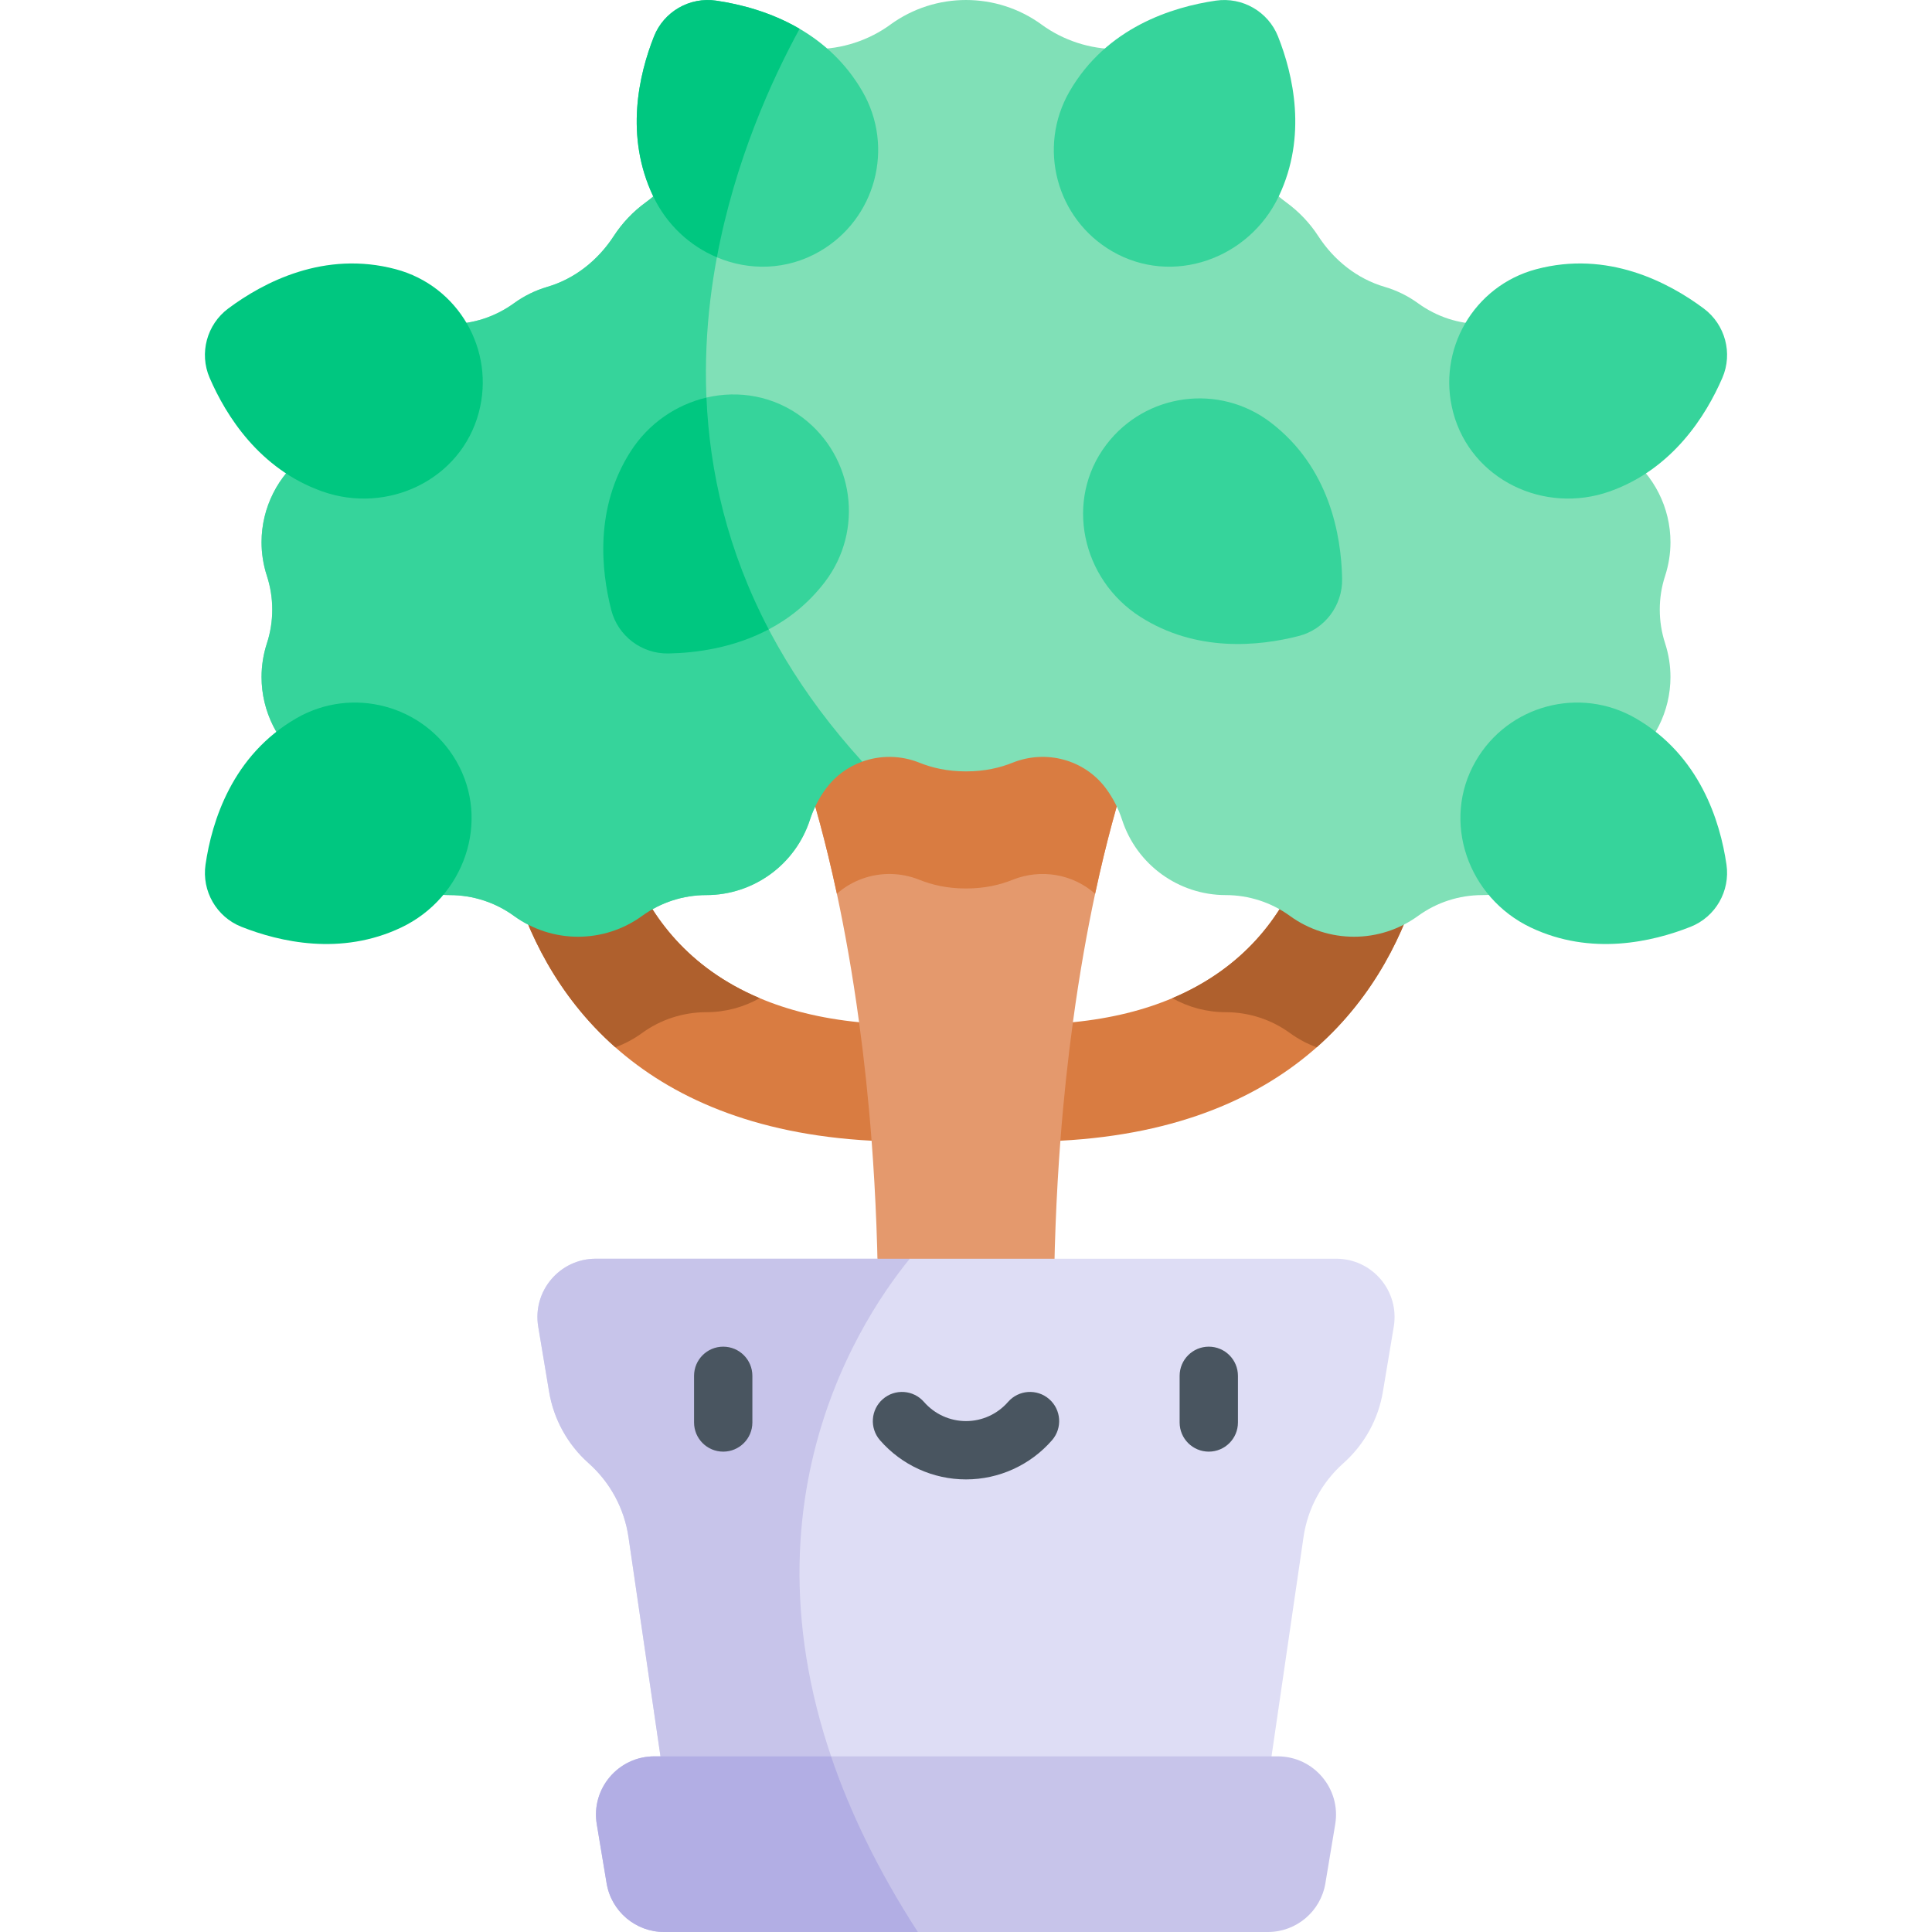<svg id="Capa_1" enable-background="new 0 0 512 512" height="512" viewBox="0 0 512 512" width="512" xmlns="http://www.w3.org/2000/svg"><g><path d="m240.484 271.519v31.033c-3.266 0-6.429-.082-9.499-.247-31.692-1.679-53.256-11.787-67.917-24.758-31.187-27.571-31.187-68.093-31.187-68.093h31.032s0 38.842 38.409 55.069c7.305 3.091 16.001 5.357 26.345 6.377 4.018.403 8.283.619 12.817.619z" fill="#d97c41"/><path d="m201.322 264.523c-4.224 2.39-9.077 3.719-14.167 3.719-3.05 0-6.058.484-8.922 1.412-2.875.927-5.594 2.308-8.067 4.101-2.215 1.617-4.616 2.875-7.099 3.792-31.187-27.571-31.187-68.093-31.187-68.093h31.032c.001 0 .001 38.842 38.41 55.069z" fill="#af602d"/><path d="m380.12 209.454s0 40.522-31.187 68.093c-14.661 12.971-36.225 23.079-67.917 24.758-3.07.165-6.233.247-9.499.247v-31.033c4.533 0 8.799-.216 12.817-.618 10.344-1.02 19.04-3.287 26.345-6.377 38.409-16.227 38.409-55.069 38.409-55.069h31.032z" fill="#d97c41"/><path d="m380.12 209.454s0 40.522-31.187 68.093c-2.483-.917-4.884-2.174-7.099-3.792-2.473-1.792-5.193-3.173-8.067-4.101-2.864-.927-5.873-1.412-8.922-1.412-5.09 0-9.943-1.329-14.167-3.719 38.409-16.227 38.409-55.069 38.409-55.069z" fill="#af602d"/><path d="m302.549 193.938s-6.285 14.672-12.333 42.922c-2.081 9.747-4.132 21.1-5.883 34.041-1.309 9.602-2.452 20.081-3.318 31.403-1.082 14.259-1.741 29.868-1.741 46.786h-46.549c0-16.917-.659-32.527-1.741-46.786-.865-11.323-2.009-21.801-3.318-31.403-1.751-12.941-3.802-24.294-5.883-34.041-6.048-28.251-12.333-42.922-12.333-42.922z" fill="#e4996d"/><path d="m209.451 193.938h93.097s-6.285 14.672-12.333 42.922c-5.873-5.223-14.362-6.718-21.883-3.699-3.318 1.329-7.325 2.298-12.333 2.298-5.007 0-9.015-.968-12.333-2.298-4.976-1.999-10.375-2.019-15.156-.289-2.452.876-4.739 2.216-6.728 3.987-6.046-28.25-12.331-42.921-12.331-42.921z" fill="#d97c41"/><path d="m441.268 170.478c.958 2.947 1.422 5.955 1.422 8.933 0 9.076-4.296 17.834-11.92 23.377-2.462 1.792-4.626 3.956-6.398 6.398-1.772 2.431-3.153 5.151-4.101 8.057-1.937 5.955-5.667 10.942-10.488 14.445-4.822 3.503-10.736 5.522-16.99 5.522-3.06 0-6.068.484-8.933 1.412-2.864.927-5.584 2.308-8.057 4.101-5.069 3.678-11.024 5.522-16.979 5.522-5.965 0-11.931-1.844-16.99-5.522-2.473-1.792-5.193-3.173-8.067-4.101-2.864-.927-5.873-1.412-8.922-1.412-6.264 0-12.158-2.019-16.99-5.522-4.822-3.503-8.562-8.489-10.499-14.445-.948-2.905-2.328-5.625-4.101-8.057-.051-.072-.103-.134-.144-.206-5.687-7.696-15.908-10.416-24.779-6.851-3.318 1.329-7.325 2.298-12.333 2.298-5.007 0-9.015-.968-12.333-2.298-4.976-1.999-10.375-2.019-15.156-.288h-12.168l-.289 11.879c-.546 1.133-1.02 2.308-1.411 3.524-1.937 5.955-5.677 10.942-10.499 14.445-4.832 3.503-10.725 5.522-16.99 5.522-3.05 0-6.058.484-8.922 1.412-1.844.598-3.627 1.38-5.316 2.339l-21.986-6.202-10.952 10.293c-1.308-.67-2.565-1.443-3.781-2.329-2.473-1.792-5.193-3.173-8.057-4.101-2.864-.927-5.873-1.412-8.933-1.412-6.254 0-12.168-2.019-16.99-5.522s-8.551-8.489-10.488-14.445c-.948-2.905-2.328-5.625-4.101-8.057-1.772-2.442-3.936-4.606-6.398-6.398-7.624-5.543-11.92-14.301-11.92-23.377 0-2.978.464-5.986 1.422-8.933.948-2.895 1.412-5.914 1.412-8.933 0-3.008-.464-6.017-1.412-8.922-.958-2.947-1.422-5.955-1.422-8.933 0-9.077 4.296-17.834 11.92-23.378 2.462-1.792 4.626-3.956 6.398-6.398s3.153-5.162 4.101-8.057c1.937-5.955 5.667-10.952 10.488-14.455 4.822-3.503 10.736-5.512 16.99-5.512 3.06 0 6.068-.484 8.933-1.412 2.864-.938 5.584-2.318 8.057-4.111 2.71-1.968 5.698-3.42 8.84-4.348 7.305-2.133 13.456-7.078 17.608-13.456 2.215-3.41 5.079-6.471 8.52-8.964 2.906-2.112 5.45-4.667 7.542-7.542 2.081-2.875 3.73-6.079 4.832-9.5 2.277-7.016 6.697-12.899 12.384-17.031 3.771-2.741 8.109-4.708 12.745-5.718 2.359-.526 4.791-.793 7.284-.793 3.596 0 7.14-.567 10.519-1.669 3.379-1.092 6.594-2.72 9.499-4.832v-.009c11.941-8.675 28.117-8.675 40.058 0v.011c5.821 4.224 12.827 6.501 20.019 6.501 7.387 0 14.342 2.38 20.029 6.511s10.107 10.015 12.384 17.031c1.102 3.421 2.751 6.625 4.832 9.5 2.092 2.875 4.636 5.43 7.542 7.542 3.441 2.504 6.316 5.564 8.531 8.984 4.142 6.377 10.293 11.303 17.587 13.435 3.142.917 6.141 2.38 8.85 4.348 2.473 1.793 5.193 3.173 8.057 4.111 2.864.927 5.873 1.412 8.933 1.412 6.254 0 12.168 2.009 16.99 5.512s8.551 8.5 10.488 14.455c.948 2.895 2.328 5.615 4.101 8.057 1.772 2.442 3.936 4.606 6.398 6.398 7.624 5.543 11.92 14.301 11.92 23.378 0 2.977-.464 5.986-1.422 8.933-.948 2.905-1.412 5.914-1.412 8.922.002 3.017.466 6.036 1.414 8.931z" fill="#80e0b7"/><path d="m228.512 201.84c-3.75 1.339-7.119 3.76-9.623 7.14-.041.072-.093.134-.144.206-1.772 2.431-3.153 5.151-4.101 8.057-1.937 5.955-5.677 10.942-10.499 14.445-4.832 3.503-10.725 5.522-16.99 5.522-3.05 0-6.058.484-8.922 1.412-2.875.927-5.594 2.308-8.067 4.101-5.059 3.678-11.024 5.522-16.99 5.522-5.955 0-11.91-1.844-16.979-5.522-2.473-1.792-5.193-3.173-8.057-4.101-2.864-.927-5.873-1.412-8.933-1.412-6.254 0-12.168-2.019-16.99-5.522s-8.551-8.489-10.488-14.445c-.948-2.905-2.328-5.625-4.101-8.057-1.772-2.442-3.936-4.606-6.398-6.398-7.624-5.543-11.92-14.301-11.92-23.377 0-2.978.464-5.986 1.422-8.933.948-2.895 1.412-5.914 1.412-8.933 0-3.008-.464-6.017-1.412-8.922-.958-2.947-1.422-5.955-1.422-8.933 0-9.077 4.296-17.834 11.92-23.378 2.462-1.792 4.626-3.956 6.398-6.398s3.153-5.162 4.101-8.057c1.937-5.955 5.667-10.952 10.488-14.455 4.822-3.503 10.736-5.512 16.99-5.512 3.06 0 6.068-.484 8.933-1.412 2.864-.938 5.584-2.318 8.057-4.111 2.71-1.968 5.698-3.42 8.84-4.348 7.305-2.133 13.456-7.078 17.608-13.456 2.215-3.41 5.079-6.471 8.52-8.964 2.906-2.112 5.45-4.667 7.542-7.542 2.081-2.875 3.73-6.079 4.832-9.5 2.277-7.016 6.697-12.899 12.384-17.031 3.771-2.741 8.109-4.708 12.745-5.718-18.803 37.228-45.271 116.468 19.844 188.032z" fill="#36d49b"/><path d="m106.311 245.806c-15.963 7.583-32.224 3.807-42.341-.199-6.597-2.612-10.528-9.461-9.504-16.482 1.679-11.511 7.082-28.939 24.041-38.758 14.832-8.588 33.818-3.524 42.404 11.31 9.236 15.957 2.054 36.218-14.6 44.129z" fill="#00c780"/><path d="m85.355 130.212c-16.649-5.925-25.478-20.094-29.799-30.081-2.818-6.512-.755-14.134 4.934-18.375 9.327-6.952 25.471-15.455 44.406-10.406 16.56 4.416 26.405 21.421 21.987 37.982-4.753 17.814-24.157 27.062-41.528 20.88z" fill="#00c780"/><path d="m217.24 66.614c-8.706 5.038-18.69 5.192-27.251 1.576-7.14-2.998-13.291-8.603-16.886-16.176-7.583-15.97-3.802-32.227.206-42.345 2.607-6.594 9.458-10.53 16.474-9.5 6.336.927 14.455 2.978 22.12 7.46 6.264 3.657 12.219 8.943 16.639 16.577 8.593 14.837 3.524 33.815-11.302 42.408z" fill="#36d49b"/><path d="m173.102 52.014c-7.583-15.97-3.802-32.227.206-42.345 2.607-6.594 9.458-10.53 16.474-9.5 6.336.927 14.455 2.978 22.12 7.46-7.367 13.476-17.123 34.886-21.914 60.561-7.139-2.998-13.29-8.603-16.886-16.176z" fill="#00c780"/><g fill="#36d49b"><path d="m405.689 245.806c15.963 7.583 32.224 3.807 42.341-.199 6.597-2.612 10.528-9.461 9.504-16.482-1.679-11.511-7.082-28.939-24.041-38.758-14.832-8.588-33.818-3.524-42.404 11.31-9.236 15.957-2.054 36.218 14.6 44.129z"/><path d="m302.147 163.432c14.885 9.527 31.492 7.821 42.032 5.116 6.873-1.764 11.632-8.065 11.497-15.159-.221-11.63-3.394-29.599-18.987-41.469-13.637-10.381-33.109-7.741-43.488 5.899-11.166 14.672-6.583 35.674 8.946 45.613z"/><path d="m218.631 154.189c-4.358 5.718-9.53 9.767-14.908 12.6-9.293 4.915-19.194 6.243-26.561 6.388-7.099.134-13.394-4.626-15.166-11.498-2.699-10.54-4.41-27.148 5.121-42.036 4.781-7.47 12.127-12.405 20.101-14.28 8.582-2.009 17.896-.453 25.51 5.337 13.641 10.375 16.278 29.848 5.903 43.489z"/></g><path d="m187.217 105.363c.835 19.658 5.553 40.532 16.505 61.426-9.293 4.915-19.194 6.243-26.561 6.388-7.099.134-13.394-4.626-15.166-11.498-2.699-10.54-4.41-27.148 5.121-42.036 4.781-7.47 12.127-12.405 20.101-14.28z" fill="#00c780"/><path d="m426.645 130.212c16.649-5.925 25.478-20.094 29.799-30.081 2.818-6.512.755-14.134-4.934-18.375-9.327-6.952-25.471-15.455-44.406-10.406-16.56 4.416-26.405 21.421-21.987 37.982 4.753 17.814 24.157 27.062 41.528 20.88z" fill="#36d49b"/><path d="m338.894 52.011c7.583-15.963 3.807-32.224-.199-42.341-2.612-6.597-9.461-10.528-16.482-9.504-11.511 1.679-28.939 7.082-38.758 24.041-8.588 14.832-3.524 33.818 11.31 42.404 15.957 9.236 36.217 2.054 44.129-14.6z" fill="#36d49b"/><path d="m369.363 351.573-2.875 17.216c-1.216 7.336-4.915 14.023-10.468 18.968-2.864 2.545-5.234 5.553-7.027 8.871-1.793 3.327-3.008 6.954-3.554 10.746l-11.869 81.352h-155.141l-11.869-81.352c-1.102-7.583-4.853-14.527-10.581-19.617-2.782-2.473-5.09-5.378-6.862-8.592-1.772-3.204-2.998-6.707-3.606-10.375l-2.875-17.216c-1.566-9.427 5.698-17.999 15.248-17.999h74.655l3.864 1.824 4.698-1.824h113.013c9.552-.001 16.816 8.571 15.249 17.998z" fill="#deddf5"/><path d="m229.954 488.726h-51.525l-11.869-81.352c-1.102-7.583-4.853-14.527-10.581-19.617-2.782-2.473-5.09-5.378-6.862-8.592-1.772-3.204-2.998-6.707-3.606-10.375l-2.875-17.216c-1.566-9.427 5.698-17.999 15.248-17.999h83.217c-14.423 17.679-51.112 74.273-11.147 155.151z" fill="#c7c4ea"/><path d="m353.847 483.451-2.607 15.64c-1.236 7.449-7.686 12.909-15.238 12.909h-160.004c-7.552 0-14.002-5.46-15.238-12.909l-2.607-15.64c-1.576-9.417 5.698-17.999 15.238-17.999h165.218c9.541 0 16.815 8.582 15.238 17.999z" fill="#c7c4ea"/><path d="m243.235 512h-67.237c-7.552 0-14.002-5.46-15.238-12.909l-2.607-15.64c-1.576-9.417 5.698-17.999 15.238-17.999h46.848c4.955 14.599 12.384 30.146 22.996 46.548z" fill="#b2aee4"/><g><g><path d="m191.659 384.699c-4.268 0-7.727-3.459-7.727-7.727v-12.364c0-4.268 3.46-7.727 7.727-7.727 4.268 0 7.727 3.459 7.727 7.727v12.364c.001 4.268-3.459 7.727-7.727 7.727z" fill="#495560"/></g><g><path d="m320.341 384.699c-4.268 0-7.727-3.459-7.727-7.727v-12.364c0-4.268 3.46-7.727 7.727-7.727s7.727 3.459 7.727 7.727v12.364c0 4.268-3.46 7.727-7.727 7.727z" fill="#495560"/></g><g><path d="m256 392.058c-8.735 0-17.041-3.782-22.789-10.377-2.804-3.218-2.469-8.098.749-10.903 3.218-2.803 8.099-2.468 10.903.749 2.812 3.227 6.871 5.077 11.138 5.077s8.326-1.85 11.138-5.077c2.804-3.218 7.685-3.552 10.903-.749 3.217 2.804 3.552 7.685.749 10.903-5.75 6.595-14.056 10.377-22.791 10.377z" fill="#495560"/></g></g></g></svg>